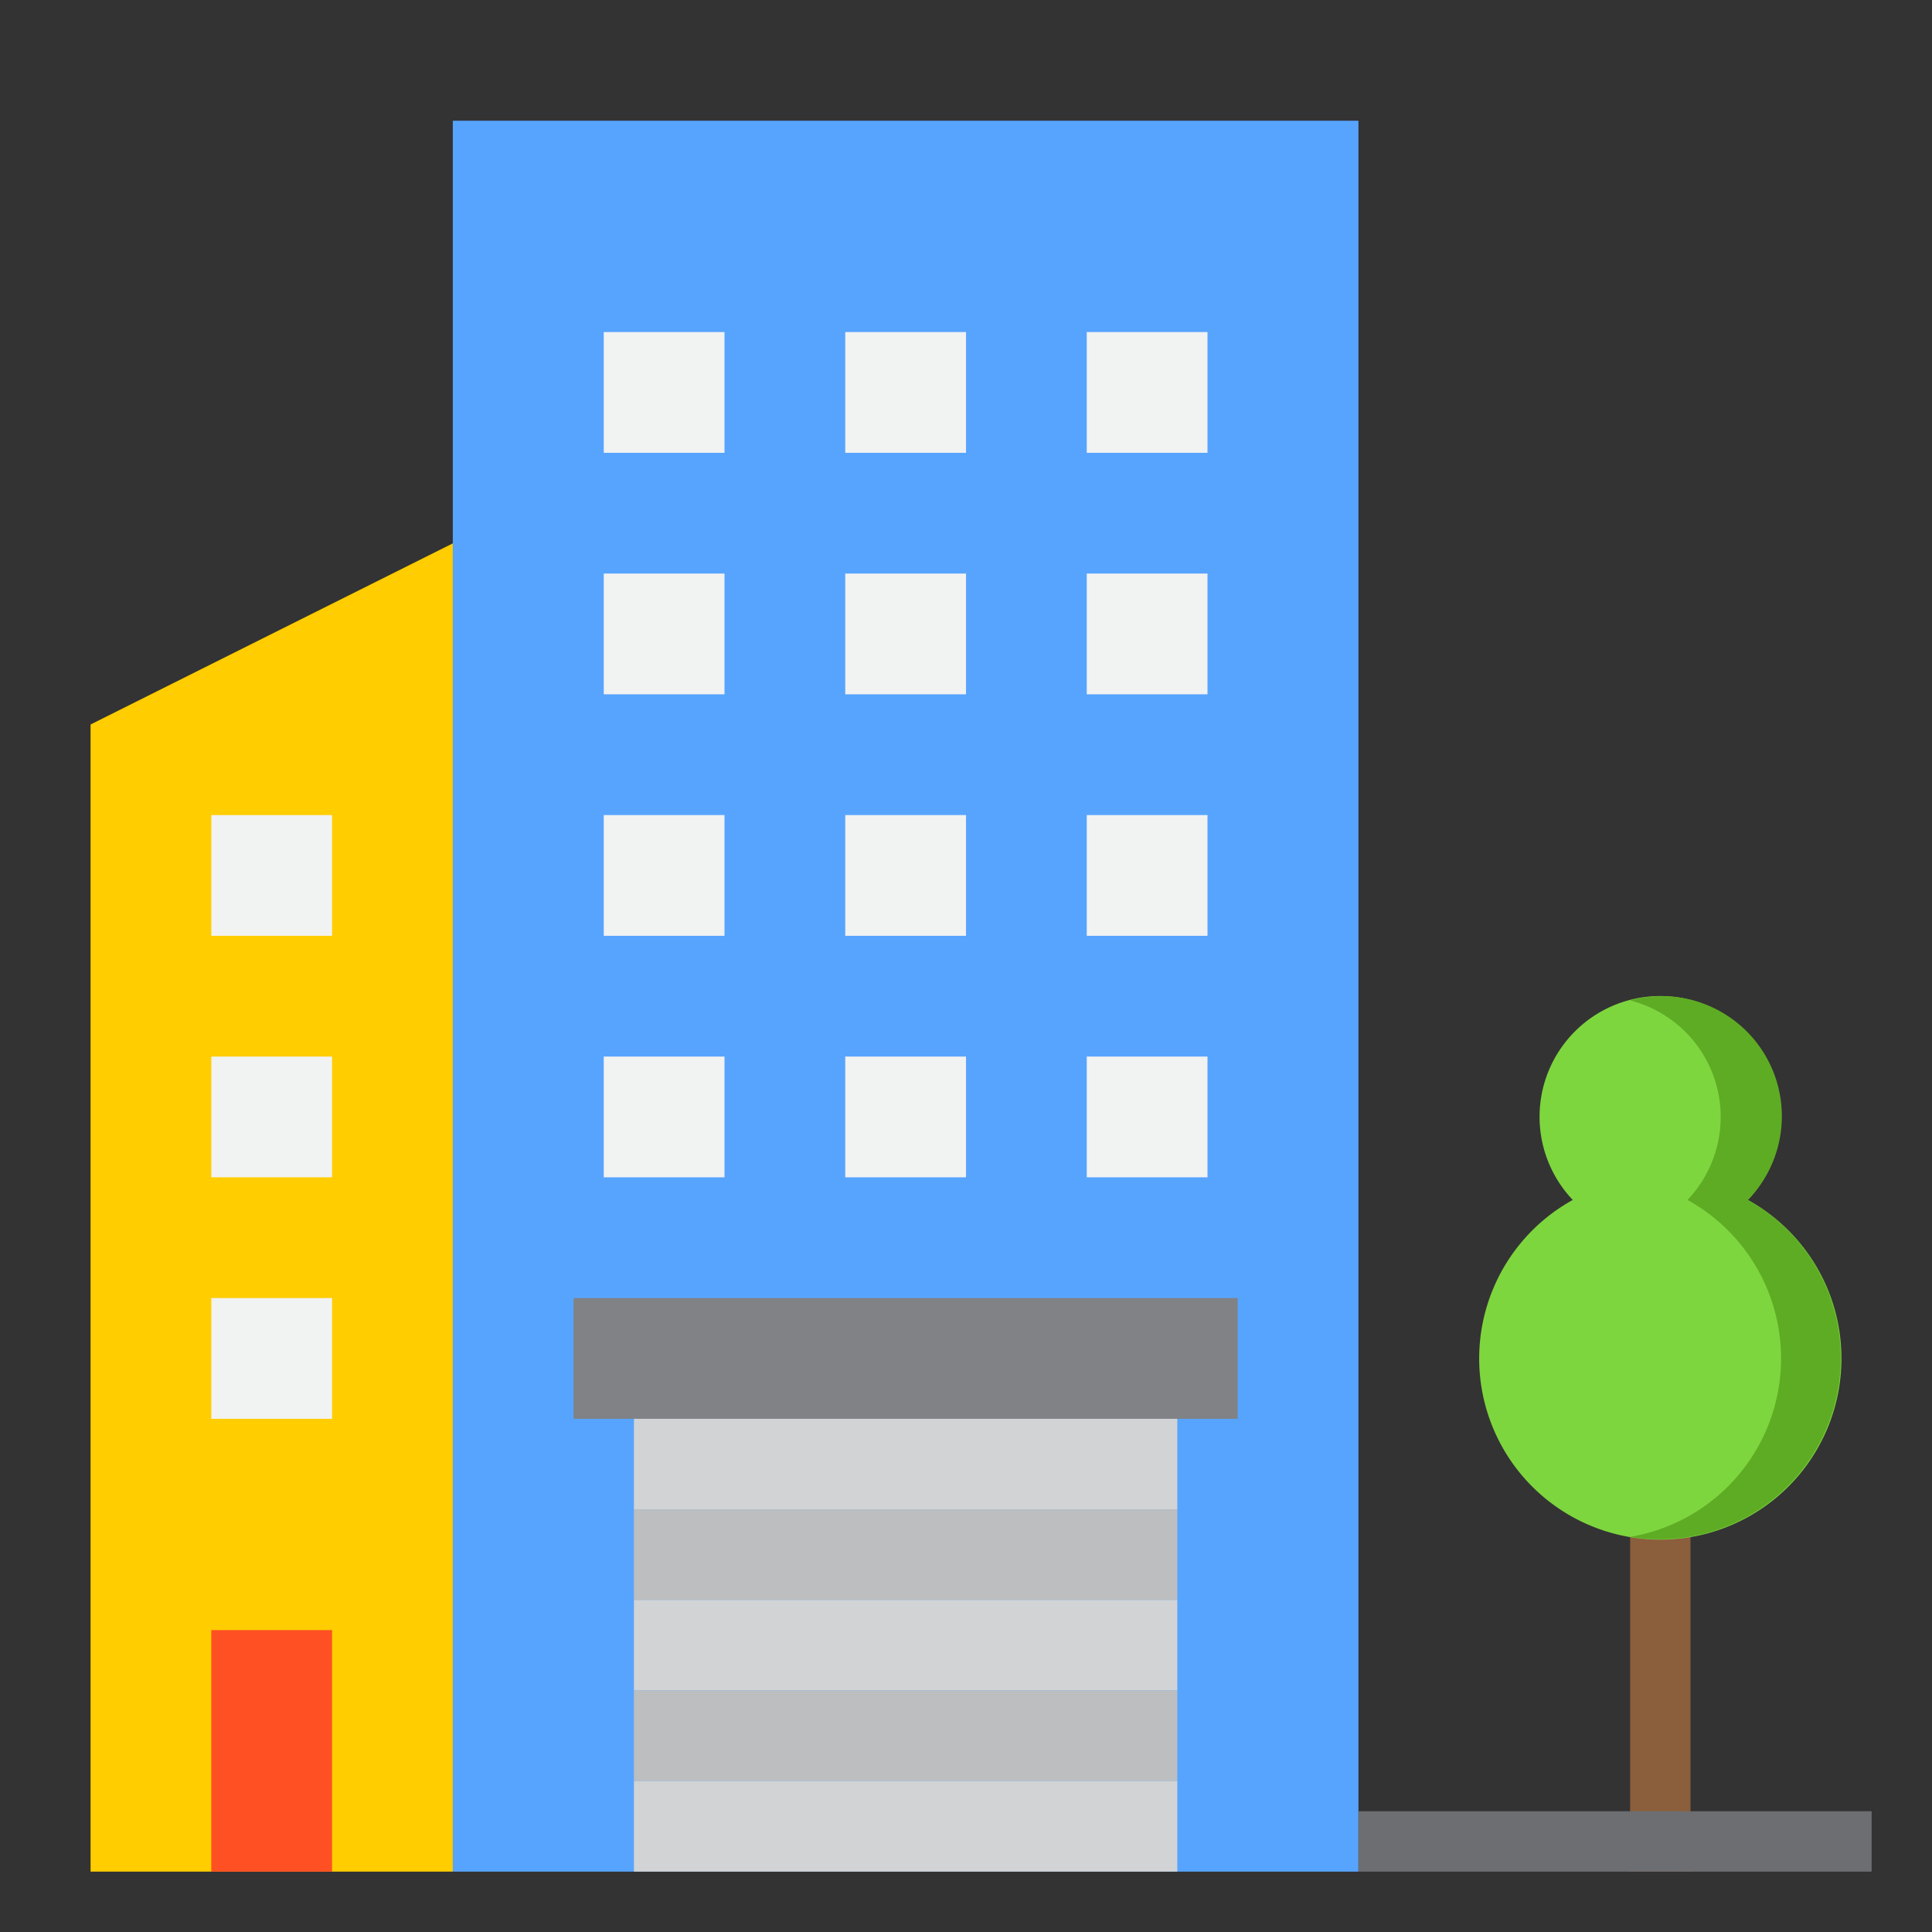 <svg height="512" viewBox="0 0 64 64" width="512" xmlns="http://www.w3.org/2000/svg"><rect x="0" y="0" width="64" height="64" fill="#333333" stroke="none"/><g id="Layer_14" data-name="Layer 14"><path d="m54 49h2v13h-2z" fill="#8b5e3c"/><path d="m15 4h30v58h-30z" fill="#57a4ff"/><path d="m15 18v44h-12v-38z" fill="#ffcd00"/><path d="m7 35h4v4h-4z" fill="#f1f2f2"/><path d="m7 43h4v4h-4z" fill="#f1f2f2"/><path d="m7 27h4v4h-4z" fill="#f1f2f2"/><path d="m41 47v-4h-22v4h2 18z" fill="#808285"/><path d="m21 50h18v3h-18z" fill="#bcbec0"/><path d="m21 47h18v3h-18z" fill="#d1d3d4"/><path d="m21 53h18v3h-18z" fill="#d1d3d4"/><path d="m21 56h18v3h-18z" fill="#bcbec0"/><path d="m21 59v3h14 4v-3z" fill="#d1d3d4"/><g fill="#f1f2f2"><path d="m36 27h4v4h-4z"/><path d="m28 27h4v4h-4z"/><path d="m20 27h4v4h-4z"/><path d="m36 35h4v4h-4z"/><path d="m28 35h4v4h-4z"/><path d="m20 35h4v4h-4z"/><path d="m28 19h4v4h-4z"/><path d="m36 19h4v4h-4z"/><path d="m20 19h4v4h-4z"/><path d="m28 11h4v4h-4z"/><path d="m36 11h4v4h-4z"/><path d="m20 11h4v4h-4z"/></g><path d="m61 45a5.988 5.988 0 0 0 -3.1-5.25 4 4 0 1 0 -5.8 0 6 6 0 1 0 8.9 5.25z" fill="#7ed63e"/><path d="m57.9 39.75a3.977 3.977 0 0 0 -3.9-6.609 3.984 3.984 0 0 1 1.9 6.609 5.994 5.994 0 0 1 -1.9 11.16 6 6 0 0 0 3.9-11.16z" fill="#5eac24"/><path d="m7 54h4v8h-4z" fill="#ff5023"/><path d="m45 60h17v2h-17z" fill="#6d6e71"/></g></svg>